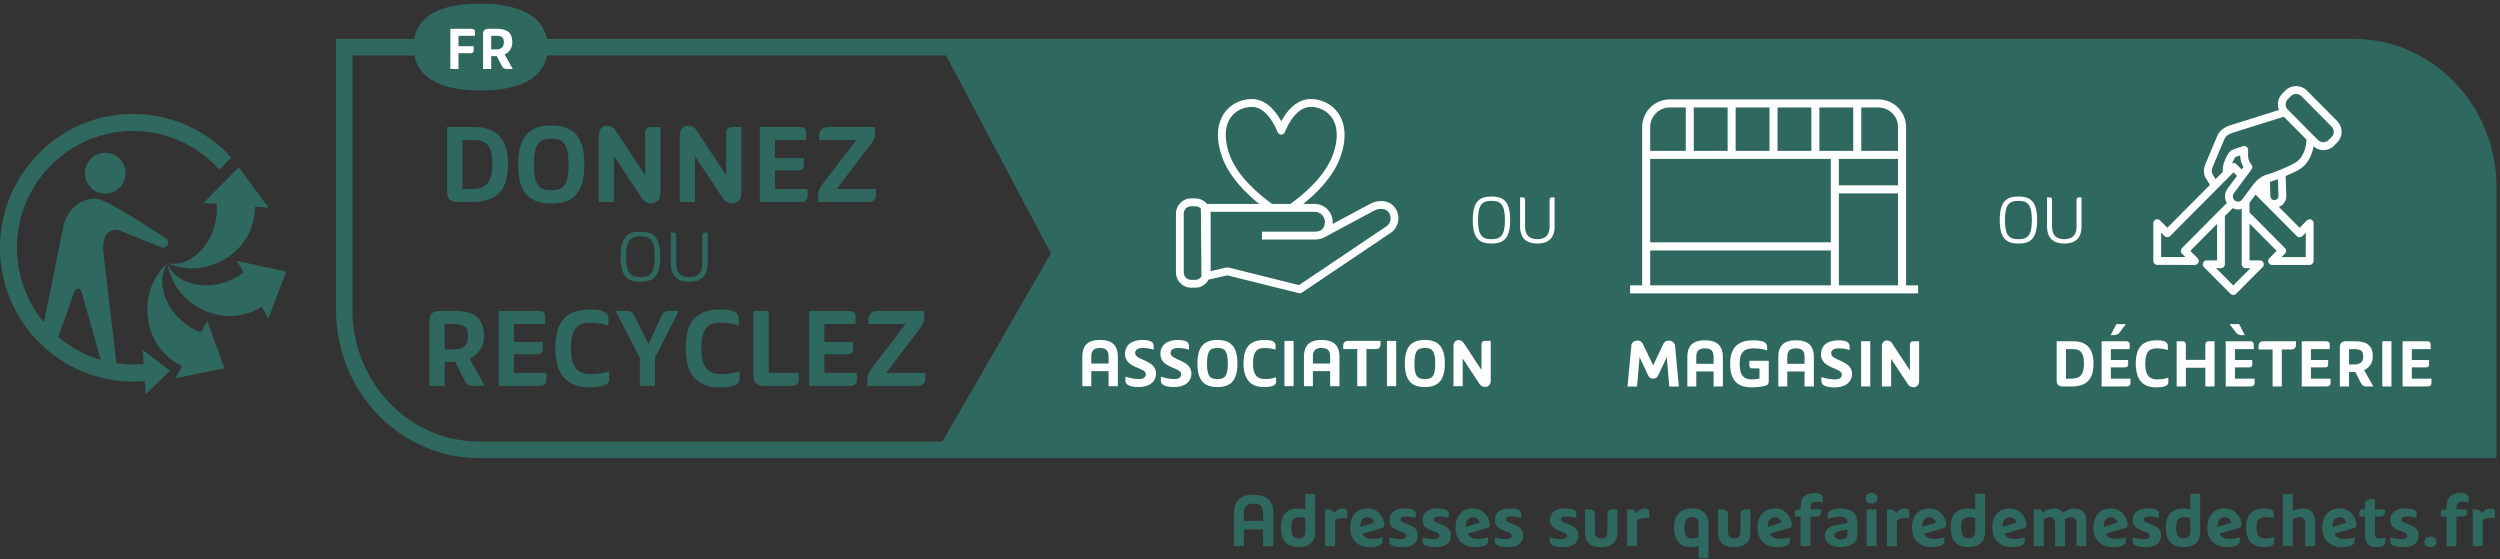 <svg width="295" height="66" viewBox="0 0 295 66" fill="none" xmlns="http://www.w3.org/2000/svg">
<rect x="0" y="0" width="295" height="66" fill="#333333" stroke="none"/>
<g clip-path="url(#clip0_22_2604)">
<path d="M277.719 4.583H64.536C63.953 1.578 60.693 0.438 56.719 0.438C52.724 0.438 49.448 1.391 48.891 4.583H39.646V36.578C39.646 46.214 47.214 54.052 56.51 54.052H294.583V22.057C294.583 12.422 287.016 4.583 277.719 4.583ZM111.208 52.099H56.51C48.281 52.099 41.589 45.135 41.589 36.578V6.536H48.896C49.469 9.604 52.734 10.677 56.719 10.677C60.698 10.677 63.964 9.604 64.542 6.536H111.63L124 29.901" fill="#2F685F"/>
<path d="M54.104 6.276V8.141H53.141V3.396H55.573C55.984 3.396 56.047 3.542 56.047 3.802V4.224H54.104V5.448H55.896V5.938C55.896 6.151 55.802 6.276 55.542 6.276" fill="white"/>
<path d="M58.604 3.396C59.87 3.396 60.453 3.88 60.453 4.99C60.453 5.745 60.031 6.177 59.552 6.427L60.51 8.141H59.792C59.516 8.141 59.359 8.047 59.229 7.807L58.625 6.62H57.964V8.141H57V4.005C57 3.62 57.219 3.396 57.609 3.396H58.604ZM57.964 5.828H58.552C59.198 5.828 59.453 5.51 59.453 4.99C59.453 4.432 59.208 4.224 58.568 4.224H57.964" fill="white"/>
<path d="M19.797 31.026C18.323 33.203 19.578 36.073 21.099 37.526C22.484 38.849 23.599 39.161 23.739 39.198L24.448 37.839L26.489 43.448L20.719 44.63L21.484 43.198L20.703 42.76C18.276 41.172 17.76 39.005 17.594 38.328C17.302 37.167 16.87 33.688 19.797 31.026Z" fill="#2F685F"/>
<path d="M19.771 31.12C20.818 33.531 23.901 34 25.932 33.479C27.739 33.021 28.594 32.271 28.739 32.135L28.734 32.125L27.958 30.781L33.766 32.057L31.661 37.589L30.885 36.193L30.125 36.604C27.489 37.823 25.396 37.109 24.739 36.891C23.609 36.516 20.453 35.026 19.771 31.12Z" fill="#2F685F"/>
<path d="M30.036 25.287C29.63 28.177 27.901 29.562 27.364 30C26.437 30.755 23.489 32.62 19.849 31.088C22.443 31.505 24.489 29.151 25.156 27.146C25.755 25.354 25.578 24.213 25.547 24.042L25.526 24.037L23.984 23.969L28.177 19.734L31.682 24.495L30.104 24.406" fill="#2F685F"/>
<path d="M12.427 22.849C11.099 22.849 10.026 21.771 10.026 20.438C10.026 19.104 11.099 18.026 12.427 18.026C13.75 18.026 14.823 19.104 14.823 20.438C14.823 21.771 13.75 22.849 12.427 22.849Z" fill="#2F685F"/>
<path d="M15.703 13.438C7.047 13.438 0 20.526 0 29.234C0 37.943 7.047 45.026 15.703 45.026C16.167 45.026 16.625 44.995 17.073 44.958L17.182 46.542L20.052 43.75L16.838 41.281L16.958 42.948C16.547 42.984 16.125 43.01 15.703 43.01C15.037 43.01 14.385 42.964 13.745 42.87L13.682 42.448L12.188 29.662C11.984 27.25 13.354 26.865 14.203 27.229L18.963 29.151C19.51 29.385 19.771 28.927 19.771 28.927C19.771 28.927 20.078 28.448 19.531 28.094C19.531 28.094 13.037 23.766 11.656 23.505C9.766 23.151 7.896 24.688 7.484 26.693L5.182 38.047C3.198 35.656 2 32.583 2 29.234C2 21.635 8.146 15.453 15.703 15.453C19.74 15.453 23.37 17.219 25.88 20.021L27.287 18.583C24.417 15.427 20.287 13.438 15.703 13.438ZM8.714 34.573C8.917 34.01 9.224 34.042 9.224 34.042C9.224 34.042 9.5 33.984 9.651 34.552L11.891 42.469C10.026 41.922 8.318 40.984 6.87 39.755" fill="#2F685F"/>
<path d="M176 28.74C174.588 28.74 173.786 28.172 173.786 25.969C173.786 23.75 174.588 23.188 176 23.188C177.406 23.188 178.198 23.75 178.198 25.969C178.198 28.172 177.406 28.74 176 28.74ZM176 23.703C174.958 23.703 174.406 24.057 174.406 25.969C174.406 27.87 174.958 28.224 176 28.224C177.026 28.224 177.583 27.87 177.583 25.969C177.583 24.057 177.026 23.703 176 23.703Z" fill="white"/>
<path d="M179.37 26.766V23.292H179.682C179.88 23.292 179.958 23.385 179.958 23.62V26.755C179.958 27.578 180.318 28.224 181.411 28.224C182.505 28.224 182.849 27.578 182.849 26.755V23.62C182.849 23.385 182.937 23.292 183.135 23.292H183.443V26.766C183.443 27.901 182.885 28.739 181.411 28.739C179.932 28.739 179.37 27.901 179.37 26.766Z" fill="white"/>
<path d="M146.776 64.443H145.599V60.589C145.599 59.276 146.151 58.385 147.917 58.385C149.693 58.385 150.26 59.276 150.26 60.589V64.443H149.047V62.474H146.776V64.443ZM149.047 61.474V60.578C149.047 59.818 148.766 59.432 147.917 59.432C147.068 59.432 146.776 59.818 146.776 60.578V61.474" fill="#2F685F"/>
<path d="M155.203 62.734C155.203 64.208 154.187 64.557 153.213 64.557C152.021 64.557 151.146 63.974 151.146 62.219C151.146 60.589 152.005 59.995 153.182 59.995C153.474 59.995 153.771 60.042 154.031 60.094V58.276H155.203V62.734ZM154.031 61.13C153.812 61.073 153.542 61.021 153.271 61.021C152.74 61.021 152.365 61.318 152.365 62.229C152.365 63.151 152.661 63.531 153.213 63.531C153.615 63.531 154.031 63.344 154.031 62.802" fill="#2F685F"/>
<path d="M158.99 60.38V61.172C158.432 61.016 157.792 61.198 157.542 61.385V64.443H156.365V60.109H156.74C157.109 60.109 157.349 60.323 157.417 60.547C157.635 60.302 158.005 59.995 158.495 59.995C158.776 59.995 158.99 60.13 158.99 60.38Z" fill="#2F685F"/>
<path d="M160.745 62.984C160.906 63.323 161.276 63.589 161.828 63.589C162.328 63.589 162.781 63.531 163.141 63.411V63.87C163.141 64.297 162.599 64.557 161.615 64.557C160.396 64.557 159.318 63.859 159.318 62.297C159.318 60.745 160.182 59.995 161.365 59.995C162.713 59.995 163.255 61.141 163.344 61.714C163.391 62.083 163.302 62.239 162.995 62.323L160.745 62.984ZM160.51 62.172L162.167 61.677C162.068 61.344 161.807 61.026 161.354 61.026C160.844 61.026 160.51 61.432 160.51 62.172Z" fill="#2F685F"/>
<path d="M167.052 61.099C166.724 61.036 166.328 60.948 165.797 60.948C165.469 60.948 165.26 61.073 165.26 61.307C165.26 61.906 167.297 61.745 167.297 63.13C167.297 64.062 166.724 64.557 165.49 64.557C164.62 64.557 163.932 64.385 163.932 63.901V63.411C164.255 63.51 164.724 63.62 165.375 63.62C165.714 63.62 165.943 63.474 165.943 63.198C165.943 62.568 163.953 62.771 163.953 61.396C163.953 60.489 164.583 59.995 165.729 59.995C166.437 59.995 167.052 60.141 167.052 60.521" fill="#2F685F"/>
<path d="M170.958 61.099C170.63 61.036 170.234 60.948 169.708 60.948C169.375 60.948 169.167 61.073 169.167 61.307C169.167 61.906 171.203 61.745 171.203 63.13C171.203 64.062 170.63 64.557 169.396 64.557C168.526 64.557 167.844 64.385 167.844 63.901V63.411C168.161 63.51 168.63 63.62 169.281 63.62C169.62 63.62 169.849 63.474 169.849 63.198C169.849 62.568 167.859 62.771 167.859 61.396C167.859 60.489 168.49 59.995 169.635 59.995C170.344 59.995 170.958 60.141 170.958 60.521" fill="#2F685F"/>
<path d="M173.187 62.984C173.349 63.323 173.719 63.589 174.271 63.589C174.771 63.589 175.224 63.531 175.583 63.411V63.87C175.583 64.297 175.042 64.557 174.057 64.557C172.839 64.557 171.76 63.859 171.76 62.297C171.76 60.745 172.625 59.995 173.802 59.995C175.156 59.995 175.698 61.141 175.786 61.714C175.833 62.083 175.745 62.239 175.437 62.323L173.187 62.984ZM172.953 62.172L174.609 61.677C174.51 61.344 174.25 61.026 173.797 61.026C173.286 61.026 172.953 61.432 172.953 62.172Z" fill="#2F685F"/>
<path d="M179.5 61.099C179.172 61.036 178.776 60.948 178.245 60.948C177.911 60.948 177.703 61.073 177.703 61.307C177.703 61.906 179.74 61.745 179.74 63.13C179.74 64.062 179.172 64.557 177.932 64.557C177.062 64.557 176.38 64.385 176.38 63.901V63.411C176.698 63.51 177.172 63.62 177.818 63.62C178.156 63.62 178.385 63.474 178.385 63.198C178.385 62.568 176.396 62.771 176.396 61.396C176.396 60.489 177.026 59.995 178.177 59.995C178.88 59.995 179.5 60.141 179.5 60.521" fill="#2F685F"/>
<path d="M186 61.099C185.672 61.036 185.276 60.948 184.745 60.948C184.417 60.948 184.203 61.073 184.203 61.307C184.203 61.906 186.24 61.745 186.24 63.13C186.24 64.062 185.672 64.557 184.437 64.557C183.568 64.557 182.88 64.385 182.88 63.901V63.411C183.198 63.51 183.672 63.62 184.318 63.62C184.656 63.62 184.891 63.474 184.891 63.198C184.891 62.568 182.901 62.771 182.901 61.396C182.901 60.489 183.526 59.995 184.677 59.995C185.38 59.995 186 60.141 186 60.521" fill="#2F685F"/>
<path d="M187.031 62.87V60.109H187.609C188.063 60.109 188.198 60.38 188.198 60.771V62.781C188.198 63.307 188.469 63.531 188.932 63.531C189.406 63.531 189.672 63.307 189.672 62.781V60.771C189.672 60.38 189.802 60.109 190.266 60.109H190.844V62.87C190.844 64.12 190.01 64.557 188.901 64.557C187.823 64.557 187.031 64.12 187.031 62.87Z" fill="#2F685F"/>
<path d="M194.625 60.38V61.172C194.062 61.016 193.427 61.198 193.177 61.385V64.443H191.995V60.109H192.375C192.74 60.109 192.979 60.323 193.047 60.547C193.271 60.302 193.635 59.995 194.13 59.995C194.411 59.995 194.625 60.13 194.625 60.38Z" fill="#2F685F"/>
<path d="M201.599 65.849H200.427V64.411C200.198 64.469 199.823 64.557 199.531 64.557C198.432 64.557 197.542 64.016 197.542 62.219C197.542 60.599 198.469 59.995 199.677 59.995C200.891 59.995 201.599 60.604 201.599 61.792V65.849ZM200.427 61.802C200.427 61.422 200.286 61.021 199.677 61.021C199.115 61.021 198.76 61.323 198.76 62.229C198.76 63.219 199.078 63.531 199.646 63.531C199.958 63.531 200.198 63.443 200.427 63.375" fill="#2F685F"/>
<path d="M202.734 62.87V60.109H203.312C203.766 60.109 203.901 60.38 203.901 60.771V62.781C203.901 63.307 204.172 63.531 204.635 63.531C205.109 63.531 205.38 63.307 205.38 62.781V60.771C205.38 60.38 205.505 60.109 205.969 60.109H206.547V62.87C206.547 64.12 205.719 64.557 204.604 64.557C203.526 64.557 202.734 64.12 202.734 62.87Z" fill="#2F685F"/>
<path d="M208.818 62.984C208.984 63.323 209.349 63.589 209.901 63.589C210.401 63.589 210.859 63.531 211.213 63.411V63.87C211.213 64.297 210.672 64.557 209.687 64.557C208.474 64.557 207.391 63.859 207.391 62.297C207.391 60.745 208.26 59.995 209.437 59.995C210.792 59.995 211.328 61.141 211.417 61.714C211.463 62.083 211.38 62.239 211.068 62.323L208.818 62.984ZM208.588 62.172L210.239 61.677C210.141 61.344 209.88 61.026 209.427 61.026C208.917 61.026 208.588 61.432 208.588 62.172Z" fill="#2F685F"/>
<path d="M211.786 60.536C211.786 60.255 211.932 60.109 212.193 60.109H212.463V59.839C212.463 58.677 213.062 58.167 214.146 58.167C214.76 58.167 215.083 58.38 215.083 58.75V59.286C214.891 59.245 214.677 59.198 214.375 59.198C213.943 59.198 213.63 59.354 213.63 59.917V60.109H214.896V60.422C214.896 60.76 214.724 60.948 214.307 60.948H213.63V64.443H212.463V60.948H211.786" fill="#2F685F"/>
<path d="M215.656 60.812C215.656 60.307 216.219 59.995 217.135 59.995C218.333 59.995 219.161 60.464 219.161 61.604V63.094C219.161 64.104 218.313 64.557 217.104 64.557C216.13 64.557 215.328 64.083 215.328 63.229C215.328 62.578 215.734 62.114 216.693 61.948L217.995 61.724V61.604C217.995 61.161 217.63 60.969 217.047 60.969C216.443 60.969 215.927 61.141 215.656 61.255V60.812ZM217.995 62.489L217 62.667C216.641 62.724 216.458 62.911 216.458 63.151C216.458 63.479 216.771 63.656 217.172 63.656C217.688 63.656 217.995 63.453 217.995 63.104" fill="#2F685F"/>
<path d="M220.839 59.422C220.411 59.422 220.141 59.198 220.141 58.792C220.141 58.396 220.411 58.172 220.839 58.172C221.266 58.172 221.536 58.396 221.536 58.792C221.536 59.198 221.266 59.422 220.839 59.422ZM221.427 64.443H220.26V60.109H221.427" fill="#2F685F"/>
<path d="M225.286 60.38V61.172C224.729 61.016 224.088 61.198 223.838 61.385V64.443H222.661V60.109H223.036C223.401 60.109 223.646 60.323 223.713 60.547C223.937 60.302 224.302 59.995 224.792 59.995C225.073 59.995 225.286 60.13 225.286 60.38Z" fill="#2F685F"/>
<path d="M227.042 62.984C227.208 63.323 227.573 63.589 228.125 63.589C228.625 63.589 229.078 63.531 229.437 63.411V63.87C229.437 64.297 228.896 64.557 227.911 64.557C226.693 64.557 225.615 63.859 225.615 62.297C225.615 60.745 226.484 59.995 227.661 59.995C229.01 59.995 229.552 61.141 229.641 61.714C229.687 62.083 229.599 62.239 229.292 62.323L227.042 62.984ZM226.812 62.172L228.463 61.677C228.365 61.344 228.104 61.026 227.651 61.026C227.141 61.026 226.812 61.432 226.812 62.172Z" fill="#2F685F"/>
<path d="M234.24 62.734C234.24 64.208 233.229 64.557 232.25 64.557C231.062 64.557 230.182 63.974 230.182 62.219C230.182 60.589 231.042 59.995 232.224 59.995C232.51 59.995 232.812 60.042 233.073 60.094V58.276H234.24V62.734ZM233.073 61.13C232.849 61.073 232.578 61.021 232.307 61.021C231.776 61.021 231.401 61.318 231.401 62.229C231.401 63.151 231.703 63.531 232.25 63.531C232.656 63.531 233.073 63.344 233.073 62.802" fill="#2F685F"/>
<path d="M236.521 62.984C236.688 63.323 237.052 63.589 237.604 63.589C238.109 63.589 238.563 63.531 238.922 63.411V63.87C238.922 64.297 238.375 64.557 237.391 64.557C236.177 64.557 235.094 63.859 235.094 62.297C235.094 60.745 235.964 59.995 237.141 59.995C238.495 59.995 239.036 61.141 239.12 61.714C239.167 62.083 239.083 62.239 238.771 62.323L236.521 62.984ZM236.292 62.172L237.943 61.677C237.844 61.344 237.589 61.026 237.13 61.026C236.62 61.026 236.292 61.432 236.292 62.172Z" fill="#2F685F"/>
<path d="M242.37 59.995C242.786 59.995 243.203 60.172 243.432 60.536C243.724 60.25 244.245 59.995 244.786 59.995C245.516 59.995 246.193 60.406 246.193 61.443V64.443H245.026V61.755C245.026 61.286 244.776 61.021 244.359 61.021C244.088 61.021 243.818 61.161 243.646 61.276C243.667 61.474 243.672 61.667 243.672 61.87V64.443H242.505V61.745C242.505 61.297 242.276 61.021 241.927 61.021C241.625 61.021 241.344 61.151 241.156 61.286V64.443H239.974V60.109H240.615C240.911 60.109 240.99 60.302 241.021 60.521C241.318 60.208 241.849 59.995 242.37 59.995Z" fill="#2F685F"/>
<path d="M248.453 62.984C248.62 63.323 248.984 63.589 249.536 63.589C250.036 63.589 250.495 63.531 250.849 63.411V63.87C250.849 64.297 250.307 64.557 249.323 64.557C248.104 64.557 247.026 63.859 247.026 62.297C247.026 60.745 247.896 59.995 249.073 59.995C250.427 59.995 250.964 61.141 251.052 61.714C251.099 62.083 251.01 62.239 250.703 62.323L248.453 62.984ZM248.224 62.172L249.875 61.677C249.776 61.344 249.516 61.026 249.062 61.026C248.552 61.026 248.224 61.432 248.224 62.172Z" fill="#2F685F"/>
<path d="M254.766 61.099C254.437 61.036 254.042 60.948 253.51 60.948C253.182 60.948 252.969 61.073 252.969 61.307C252.969 61.906 255.005 61.745 255.005 63.13C255.005 64.062 254.437 64.557 253.203 64.557C252.333 64.557 251.646 64.385 251.646 63.901V63.411C251.963 63.51 252.437 63.62 253.083 63.62C253.422 63.62 253.656 63.474 253.656 63.198C253.656 62.568 251.667 62.771 251.667 61.396C251.667 60.489 252.292 59.995 253.443 59.995C254.146 59.995 254.766 60.141 254.766 60.521" fill="#2F685F"/>
<path d="M259.62 62.734C259.62 64.208 258.604 64.557 257.63 64.557C256.443 64.557 255.562 63.974 255.562 62.219C255.562 60.589 256.422 59.995 257.599 59.995C257.891 59.995 258.187 60.042 258.448 60.094V58.276H259.62V62.734ZM258.448 61.13C258.229 61.073 257.958 61.021 257.688 61.021C257.156 61.021 256.781 61.318 256.781 62.229C256.781 63.151 257.078 63.531 257.63 63.531C258.036 63.531 258.448 63.344 258.448 62.802" fill="#2F685F"/>
<path d="M261.901 62.984C262.063 63.323 262.432 63.589 262.984 63.589C263.484 63.589 263.938 63.531 264.297 63.411V63.87C264.297 64.297 263.755 64.557 262.771 64.557C261.552 64.557 260.469 63.859 260.469 62.297C260.469 60.745 261.339 59.995 262.516 59.995C263.87 59.995 264.411 61.141 264.5 61.714C264.547 62.083 264.458 62.239 264.151 62.323L261.901 62.984ZM261.667 62.172L263.323 61.677C263.224 61.344 262.964 61.026 262.51 61.026C262 61.026 261.667 61.432 261.667 62.172Z" fill="#2F685F"/>
<path d="M267.276 61.021C266.635 61.021 266.26 61.333 266.26 62.276C266.26 63.161 266.599 63.531 267.312 63.531C267.698 63.531 268.083 63.443 268.339 63.375V63.927C268.339 64.391 267.901 64.557 267.167 64.557C265.911 64.557 265.042 63.948 265.042 62.266C265.042 60.547 265.953 59.995 267.208 59.995C267.922 59.995 268.297 60.161 268.297 60.625V61.13C268.026 61.083 267.641 61.021 267.276 61.021Z" fill="#2F685F"/>
<path d="M270.542 60.302C270.854 60.141 271.286 59.995 271.713 59.995C272.474 59.995 273.187 60.354 273.187 61.589V64.443H272.01V61.734C272.01 61.255 271.76 61.021 271.365 61.021C271.073 61.021 270.776 61.13 270.542 61.286V64.443H269.365V58.276H270.542" fill="#2F685F"/>
<path d="M275.453 62.984C275.615 63.323 275.984 63.589 276.536 63.589C277.036 63.589 277.49 63.531 277.849 63.411V63.87C277.849 64.297 277.307 64.557 276.323 64.557C275.104 64.557 274.021 63.859 274.021 62.297C274.021 60.745 274.891 59.995 276.068 59.995C277.422 59.995 277.963 61.141 278.052 61.714C278.099 62.083 278.01 62.239 277.703 62.323L275.453 62.984ZM275.219 62.172L276.875 61.677C276.776 61.344 276.516 61.026 276.062 61.026C275.552 61.026 275.219 61.432 275.219 62.172Z" fill="#2F685F"/>
<path d="M279.078 59.625C279.078 59.188 279.234 58.901 279.802 58.901H280.245V60.114H281.448V60.339C281.448 60.714 281.26 60.948 280.839 60.948H280.245V63.104C280.245 63.422 280.458 63.531 280.75 63.531C281.042 63.531 281.292 63.474 281.474 63.411V63.979C281.474 64.385 281.021 64.557 280.375 64.557C279.563 64.557 279.078 64.141 279.078 63.141V60.948H278.391V60.531C278.391 60.297 278.5 60.114 278.807 60.114H279.078" fill="#2F685F"/>
<path d="M285.161 61.099C284.833 61.036 284.437 60.948 283.906 60.948C283.573 60.948 283.365 61.073 283.365 61.307C283.365 61.906 285.401 61.745 285.401 63.13C285.401 64.062 284.833 64.557 283.594 64.557C282.724 64.557 282.042 64.385 282.042 63.901V63.411C282.359 63.51 282.833 63.62 283.479 63.62C283.818 63.62 284.047 63.474 284.047 63.198C284.047 62.568 282.057 62.771 282.057 61.396C282.057 60.489 282.687 59.995 283.839 59.995C284.542 59.995 285.161 60.141 285.161 60.521" fill="#2F685F"/>
<path d="M287.531 63.948C287.531 64.339 287.24 64.557 286.797 64.557C286.37 64.557 286.078 64.339 286.078 63.948C286.078 63.547 286.37 63.318 286.797 63.318C287.24 63.318 287.531 63.547 287.531 63.948Z" fill="#2F685F"/>
<path d="M288.01 60.536C288.01 60.255 288.156 60.109 288.417 60.109H288.687V59.839C288.687 58.677 289.286 58.167 290.37 58.167C290.984 58.167 291.302 58.38 291.302 58.75V59.286C291.109 59.245 290.896 59.198 290.599 59.198C290.167 59.198 289.854 59.354 289.854 59.917V60.109H291.12V60.422C291.12 60.76 290.948 60.948 290.531 60.948H289.854V64.443H288.687V60.948H288.01" fill="#2F685F"/>
<path d="M294.411 60.38V61.172C293.849 61.016 293.214 61.198 292.964 61.385V64.443H291.781V60.109H292.161C292.526 60.109 292.766 60.323 292.833 60.547C293.057 60.302 293.427 59.995 293.917 59.995C294.198 59.995 294.411 60.13 294.411 60.38Z" fill="#2F685F"/>
<path d="M238.182 28.74C236.766 28.74 235.969 28.172 235.969 25.969C235.969 23.75 236.766 23.188 238.182 23.188C239.589 23.188 240.38 23.75 240.38 25.969C240.38 28.172 239.589 28.74 238.182 28.74ZM238.182 23.703C237.141 23.703 236.583 24.057 236.583 25.969C236.583 27.87 237.141 28.224 238.182 28.224C239.208 28.224 239.76 27.87 239.76 25.969C239.76 24.057 239.208 23.703 238.182 23.703Z" fill="white"/>
<path d="M241.552 26.766V23.292H241.865C242.062 23.292 242.141 23.385 242.141 23.62V26.755C242.141 27.578 242.495 28.224 243.588 28.224C244.682 28.224 245.031 27.578 245.031 26.755V23.62C245.031 23.385 245.12 23.292 245.318 23.292H245.62V26.766C245.62 27.901 245.068 28.739 243.588 28.739C242.115 28.739 241.552 27.901 241.552 26.766Z" fill="white"/>
<path d="M275.781 14.281L272.208 10.682C271.51 9.984 270.375 9.984 269.677 10.682L269.307 11.052C268.792 11.573 268.661 12.333 268.911 12.979L263.078 14.807C262.38 15.047 261.88 15.474 261.635 16.042C261.521 16.307 260.245 19.338 260.24 19.354C259.995 19.974 260 20.516 260.25 20.958C260.385 21.193 260.604 21.557 260.771 21.818L255.745 26.875L254.875 26C254.745 25.87 254.547 25.828 254.375 25.901C254.203 25.974 254.089 26.141 254.089 26.328L254.094 30.792C254.094 31.047 254.302 31.255 254.557 31.255L258.99 31.26C259.177 31.26 259.344 31.146 259.417 30.974C259.49 30.797 259.448 30.599 259.318 30.469L258.453 29.599L261.615 26.422V30.724H260.385C260.203 30.724 260.031 30.833 259.964 31.01C259.891 31.182 259.927 31.38 260.062 31.516L263.203 34.667C263.292 34.755 263.406 34.802 263.526 34.802C263.646 34.802 263.766 34.755 263.854 34.667L266.995 31.516C267.125 31.38 267.167 31.182 267.094 31.01C267.021 30.833 266.854 30.724 266.667 30.724H265.443V26.38L268.646 29.599L267.776 30.474C267.646 30.604 267.609 30.807 267.677 30.979C267.75 31.156 267.922 31.266 268.104 31.266L272.542 31.26C272.797 31.26 273 31.052 273 30.797L273.005 26.338C273.005 26.146 272.896 25.979 272.724 25.906C272.552 25.833 272.349 25.88 272.219 26.01L271.354 26.875L268.906 24.417C269.094 24.344 269.266 24.234 269.406 24.083C269.667 23.812 269.797 23.453 269.786 23.078L269.703 20.781C270.312 20.521 270.932 20.229 271.385 19.953C272.307 19.385 272.823 18.307 273.005 17.276C273.328 17.552 273.724 17.719 274.151 17.719C274.625 17.719 275.078 17.536 275.411 17.193L275.781 16.823C276.12 16.484 276.307 16.031 276.307 15.552C276.307 15.073 276.12 14.62 275.781 14.281ZM264.521 20L263.875 19.354C263.74 19.219 263.552 19.219 263.385 19.286L263.411 19.229C263.505 18.995 263.687 18.562 263.833 18.51C263.979 18.458 264.167 18.396 264.344 18.333C264.354 18.599 264.385 18.891 264.464 19.12C264.542 19.359 264.646 19.562 264.734 19.708L264.521 20ZM257.474 29.927L257.875 30.328H255.016V27.453L255.417 27.859C255.599 28.036 255.891 28.036 256.068 27.859L263.552 20.338L263.964 20.755L262.854 22.25C262.609 22.578 262.505 22.984 262.562 23.391C262.594 23.594 262.661 23.786 262.76 23.953L257.474 29.271C257.385 29.354 257.339 29.474 257.339 29.599C257.339 29.724 257.385 29.838 257.474 29.927ZM265.552 31.646L263.526 33.682L261.5 31.646H262.073C262.328 31.646 262.536 31.443 262.536 31.188V25.495L263.458 24.568C263.656 24.656 263.865 24.719 264.078 24.719C264.156 24.719 264.229 24.713 264.302 24.703C264.38 24.693 264.448 24.651 264.521 24.625V31.188C264.521 31.443 264.729 31.646 264.984 31.646H265.552ZM271.677 27.864L272.083 27.458L272.078 30.333L269.219 30.338L269.625 29.927C269.802 29.75 269.802 29.453 269.625 29.271L265.443 25.068V23.922L266.156 22.963L271.026 27.864C271.208 28.042 271.5 28.042 271.677 27.864ZM268.865 23.109C268.87 23.234 268.823 23.359 268.734 23.453C268.651 23.542 268.531 23.599 268.401 23.604C268.151 23.646 267.917 23.406 267.906 23.141L267.854 21.463C268.089 21.396 268.411 21.286 268.792 21.146L268.865 23.109ZM270.906 19.156C269.927 19.75 268.068 20.453 267.51 20.599C267.292 20.656 266.536 20.906 265.875 21.786L264.573 23.542C264.474 23.677 264.333 23.76 264.172 23.786C264.005 23.797 263.849 23.766 263.719 23.667C263.589 23.568 263.5 23.422 263.479 23.26C263.453 23.099 263.495 22.938 263.594 22.807L265.682 19.989C265.823 19.797 265.812 19.542 265.63 19.385C265.625 19.38 265.453 19.172 265.339 18.823C265.25 18.562 265.255 18.016 265.276 17.729C265.286 17.573 265.224 17.422 265.104 17.328C265.021 17.26 264.922 17.229 264.818 17.229C264.771 17.229 264.724 17.234 264.677 17.25C264.677 17.25 263.937 17.484 263.521 17.635C262.99 17.828 262.74 18.427 262.557 18.87L262.464 19.094C262.302 19.458 262.281 19.979 262.286 20.286L261.437 21.141C261.302 20.922 261.151 20.672 261.057 20.505C260.948 20.312 260.964 20.042 261.094 19.703C261.094 19.703 262.365 16.682 262.479 16.417C262.62 16.088 262.922 15.844 263.37 15.693L269.484 13.771L271.521 15.823L272.161 16.469C272.151 17.458 271.734 18.651 270.906 19.156ZM275.13 16.167L274.76 16.536C274.432 16.864 273.865 16.864 273.536 16.536L272.948 15.943L269.958 12.938C269.625 12.594 269.625 12.047 269.958 11.708L270.328 11.338C270.667 11 271.214 11 271.557 11.338L275.13 14.938C275.292 15.099 275.385 15.318 275.385 15.552C275.385 15.786 275.292 16.005 275.13 16.167Z" fill="white"/>
<path d="M224.917 33.667V15.005C224.917 13.198 223.453 11.729 221.661 11.729H197.031C195.234 11.729 193.776 13.198 193.776 15.005V33.667H192.349V34.62H226.338V33.667H224.917ZM216.984 22.823H223.969V33.667H216.984V22.823ZM194.724 18.755H216.036V28.599H194.724V18.755ZM223.969 21.87H216.984V18.755H223.969V21.87ZM216.51 17.802H214.687V12.682H218.682V17.802H216.51ZM213.74 17.802H209.75V12.682H213.74V17.802ZM208.802 17.802H204.807V12.682H208.802V17.802ZM203.859 17.802H199.865V12.682H203.859V17.802ZM223.969 15.005V17.802H219.63V12.682H221.661C222.932 12.682 223.969 13.724 223.969 15.005ZM197.031 12.682H198.922V17.802H194.724V15.005C194.724 13.724 195.76 12.682 197.031 12.682ZM194.724 29.552H216.036V33.667H194.724" fill="white"/>
<path d="M53.927 23.838C53.12 23.838 52.76 23.417 52.76 22.651V14.984H55.953C58.484 14.984 59.948 16.287 59.948 19.297C59.948 22.083 58.974 23.838 55.635 23.838H53.927ZM54.573 22.302H55.651C57.448 22.302 58.094 21.406 58.094 19.323C58.094 17.094 57.302 16.531 55.922 16.531H54.573" fill="#2F685F"/>
<path d="M65.057 24.01C62.469 24.01 61.146 22.766 61.146 19.422C61.146 16.068 62.469 14.812 65.057 14.812C67.63 14.812 68.958 16.068 68.958 19.422C68.958 22.766 67.63 24.01 65.057 24.01ZM65.057 16.375C63.693 16.375 63.016 16.818 63.016 19.422C63.016 22.01 63.693 22.448 65.057 22.448C66.396 22.448 67.088 22.01 67.088 19.422C67.088 16.818 66.396 16.375 65.057 16.375Z" fill="#2F685F"/>
<path d="M72.453 23.838H70.656V15.969C70.656 14.609 72.109 14.578 72.599 15.318L76.135 20.682V15.797C76.135 15.229 76.323 14.984 76.896 14.984H77.932V22.75C77.932 24.198 76.38 24.312 75.791 23.458L72.453 18.427" fill="#2F685F"/>
<path d="M82.005 23.838H80.208V15.969C80.208 14.609 81.661 14.578 82.151 15.318L85.687 20.682V15.797C85.687 15.229 85.875 14.984 86.448 14.984H87.484V22.75C87.484 24.198 85.932 24.312 85.344 23.458L82.005 18.427" fill="#2F685F"/>
<path d="M94.26 14.984C95.037 14.984 95.135 15.26 95.135 15.75V16.531H91.453V18.656H94.838V19.469C94.838 19.87 94.677 20.104 94.172 20.104H91.453V22.302H95.297V23.125C95.297 23.646 94.995 23.833 94.406 23.833H89.656V14.984" fill="#2F685F"/>
<path d="M103.25 14.984V15.662C103.25 16.156 103.135 16.531 102.745 17.037L98.734 22.302H103.38V22.854C103.38 23.401 103.151 23.833 102.474 23.833H96.521V23.287C96.521 22.693 96.62 22.318 96.995 21.823L101.036 16.531H96.651V15.995C96.651 15.375 97.036 14.984 97.786 14.984" fill="#2F685F"/>
<path d="M75.573 33.245C74.068 33.245 73.219 32.641 73.219 30.297C73.219 27.938 74.068 27.333 75.573 27.333C77.073 27.333 77.911 27.938 77.911 30.297C77.911 32.641 77.073 33.245 75.573 33.245ZM75.573 27.88C74.463 27.88 73.875 28.261 73.875 30.297C73.875 32.328 74.463 32.698 75.573 32.698C76.666 32.698 77.255 32.328 77.255 30.297C77.255 28.261 76.666 27.88 75.573 27.88Z" fill="#2F685F"/>
<path d="M79.161 31.146V27.448H79.495C79.708 27.448 79.792 27.547 79.792 27.802V31.135C79.792 32.01 80.172 32.698 81.333 32.698C82.5 32.698 82.87 32.01 82.87 31.135V27.802C82.87 27.547 82.963 27.448 83.172 27.448H83.5V31.146C83.5 32.354 82.906 33.25 81.333 33.25C79.766 33.25 79.161 32.354 79.161 31.146Z" fill="#2F685F"/>
<path d="M53.656 36.688C56.016 36.688 57.109 37.594 57.109 39.667C57.109 41.068 56.318 41.875 55.427 42.339L57.208 45.536H55.87C55.354 45.536 55.068 45.365 54.823 44.917L53.703 42.703H52.464V45.536H50.667V37.828C50.667 37.104 51.068 36.688 51.802 36.688H53.656ZM52.464 41.229H53.557C54.766 41.229 55.239 40.635 55.239 39.667C55.239 38.625 54.781 38.234 53.583 38.234H52.464" fill="#2F685F"/>
<path d="M63.453 36.688C64.229 36.688 64.333 36.964 64.333 37.453V38.234H60.646V40.359H64.031V41.172C64.031 41.573 63.87 41.807 63.37 41.807H60.646V44.005H64.49V44.828C64.49 45.349 64.187 45.536 63.599 45.536H58.849V36.688" fill="#2F685F"/>
<path d="M71.797 38.406C71.307 38.25 70.573 38.078 69.594 38.078C68.188 38.078 67.38 38.74 67.38 41.083C67.38 43.427 68.213 44.151 69.771 44.151C70.776 44.151 71.406 43.964 71.896 43.802V44.74C71.896 45.479 70.818 45.708 69.542 45.708C67.109 45.708 65.526 44.438 65.526 41.083C65.526 37.682 67.021 36.516 69.682 36.516C70.963 36.516 71.797 36.786 71.797 37.594" fill="#2F685F"/>
<path d="M73.87 36.688C74.359 36.688 74.661 36.875 74.849 37.25L76.516 40.589L78.068 37.25C78.24 36.859 78.484 36.688 78.958 36.688H80.099L77.292 42.208V45.536H75.495V42.208L72.63 36.688" fill="#2F685F"/>
<path d="M87.177 38.406C86.688 38.25 85.953 38.078 84.974 38.078C83.568 38.078 82.76 38.74 82.76 41.083C82.76 43.427 83.594 44.151 85.146 44.151C86.156 44.151 86.787 43.964 87.276 43.802V44.74C87.276 45.479 86.198 45.708 84.917 45.708C82.49 45.708 80.906 44.438 80.906 41.083C80.906 37.682 82.401 36.516 85.062 36.516C86.338 36.516 87.177 36.786 87.177 37.594" fill="#2F685F"/>
<path d="M94.255 44.005V44.797C94.255 45.318 93.906 45.536 93.286 45.536H90.083C89.276 45.536 88.901 45.115 88.901 44.323V36.688H90.703V44.005" fill="#2F685F"/>
<path d="M100.078 36.688C100.854 36.688 100.958 36.964 100.958 37.453V38.234H97.276V40.359H100.656V41.172C100.656 41.573 100.495 41.807 99.995 41.807H97.276V44.005H101.115V44.828C101.115 45.349 100.812 45.536 100.224 45.536H95.479V36.688" fill="#2F685F"/>
<path d="M109.068 36.688V37.365C109.068 37.854 108.953 38.234 108.568 38.74L104.552 44.005H109.198V44.552C109.198 45.104 108.969 45.536 108.292 45.536H102.339V44.984C102.339 44.396 102.443 44.021 102.812 43.526L106.854 38.234H102.469V37.698C102.469 37.078 102.854 36.688 103.604 36.688" fill="#2F685F"/>
<path d="M128.771 45.568H127.714V42.099C127.714 40.922 128.208 40.115 129.797 40.115C131.396 40.115 131.906 40.922 131.906 42.099V45.568H130.812V43.792H128.771V45.568ZM130.812 42.896V42.089C130.812 41.411 130.562 41.062 129.797 41.062C129.031 41.062 128.771 41.411 128.771 42.089V42.896" fill="white"/>
<path d="M136.125 41.261C135.906 41.193 135.432 41.062 134.901 41.062C134.286 41.062 133.953 41.245 133.953 41.672C133.953 42.536 136.411 42.448 136.411 44.062C136.411 45.042 135.63 45.672 134.38 45.672C133.141 45.672 132.802 45.318 132.802 44.927V44.448C133.208 44.578 133.792 44.729 134.432 44.729C134.922 44.729 135.208 44.516 135.208 44.151C135.208 43.328 132.75 43.464 132.75 41.786C132.75 40.667 133.599 40.115 134.818 40.115C135.536 40.115 136.125 40.266 136.125 40.797" fill="white"/>
<path d="M140.302 41.261C140.083 41.193 139.609 41.062 139.078 41.062C138.458 41.062 138.13 41.245 138.13 41.672C138.13 42.536 140.588 42.448 140.588 44.062C140.588 45.042 139.807 45.672 138.557 45.672C137.318 45.672 136.979 45.318 136.979 44.927V44.448C137.385 44.578 137.963 44.729 138.609 44.729C139.094 44.729 139.38 44.516 139.38 44.151C139.38 43.328 136.927 43.464 136.927 41.786C136.927 40.667 137.776 40.115 138.99 40.115C139.713 40.115 140.302 40.266 140.302 40.797" fill="white"/>
<path d="M143.661 45.672C142.099 45.672 141.297 44.917 141.297 42.901C141.297 40.875 142.099 40.115 143.661 40.115C145.214 40.115 146.016 40.875 146.016 42.901C146.016 44.917 145.214 45.672 143.661 45.672ZM143.661 41.062C142.839 41.062 142.427 41.328 142.427 42.901C142.427 44.464 142.839 44.729 143.661 44.729C144.469 44.729 144.885 44.464 144.885 42.901C144.885 41.328 144.469 41.062 143.661 41.062Z" fill="white"/>
<path d="M150.521 41.261C150.224 41.167 149.781 41.062 149.193 41.062C148.339 41.062 147.854 41.464 147.854 42.875C147.854 44.292 148.354 44.729 149.297 44.729C149.901 44.729 150.286 44.615 150.578 44.516V45.083C150.578 45.531 149.927 45.672 149.156 45.672C147.687 45.672 146.734 44.901 146.734 42.875C146.734 40.823 147.635 40.115 149.245 40.115C150.016 40.115 150.521 40.281 150.521 40.771" fill="white"/>
<path d="M151.562 45.568H152.646V40.224H151.562V45.568Z" fill="white"/>
<path d="M154.922 45.568H153.865V42.099C153.865 40.922 154.354 40.115 155.943 40.115C157.542 40.115 158.057 40.922 158.057 42.099V45.568H156.958V43.792H154.922V45.568ZM156.958 42.896V42.089C156.958 41.411 156.708 41.062 155.943 41.062C155.182 41.062 154.922 41.411 154.922 42.089V42.896" fill="white"/>
<path d="M162.906 40.224V40.636C162.906 40.974 162.745 41.193 162.365 41.193H161.24V45.568H160.156V41.193H158.5V40.823C158.5 40.438 158.672 40.224 159.125 40.224" fill="white"/>
<path d="M163.661 45.568H164.75V40.224H163.661V45.568Z" fill="white"/>
<path d="M168.135 45.672C166.573 45.672 165.771 44.917 165.771 42.901C165.771 40.875 166.573 40.115 168.135 40.115C169.687 40.115 170.49 40.875 170.49 42.901C170.49 44.917 169.687 45.672 168.135 45.672ZM168.135 41.062C167.312 41.062 166.901 41.328 166.901 42.901C166.901 44.464 167.312 44.729 168.135 44.729C168.943 44.729 169.359 44.464 169.359 42.901C169.359 41.328 168.943 41.062 168.135 41.062Z" fill="white"/>
<path d="M172.599 45.568H171.51V40.818C171.51 39.995 172.391 39.979 172.682 40.422L174.818 43.661V40.708C174.818 40.37 174.932 40.224 175.281 40.224H175.906V44.911C175.906 45.786 174.969 45.854 174.609 45.339L172.599 42.302" fill="white"/>
<path d="M193.469 42.136L193.172 45.609H192.047L192.505 40.734C192.563 40.136 193.536 39.943 193.849 40.563L195.073 43.109L196.281 40.563C196.594 39.943 197.594 40.136 197.661 40.823L198.104 45.609H196.974L196.682 42.136L195.635 44.359C195.422 44.786 194.719 44.786 194.51 44.354" fill="white"/>
<path d="M200.161 45.604H199.104V42.141C199.104 40.964 199.599 40.156 201.182 40.156C202.781 40.156 203.297 40.964 203.297 42.141V45.604H202.203V43.833H200.161V45.604ZM202.203 42.932V42.13C202.203 41.448 201.948 41.104 201.182 41.104C200.422 41.104 200.161 41.448 200.161 42.13V42.932" fill="white"/>
<path d="M206.812 43.474C206.505 43.474 206.422 43.344 206.422 43.094V42.578H208.713V44.984C208.713 45.312 208.594 45.422 208.391 45.484C207.937 45.625 207.453 45.708 206.661 45.708C205.135 45.708 204.156 44.995 204.156 42.917C204.156 40.901 205.213 40.156 206.87 40.156C208.042 40.156 208.521 40.396 208.521 40.927V41.365C208.151 41.24 207.713 41.104 206.906 41.104C205.823 41.104 205.276 41.573 205.276 42.917C205.276 44.349 205.823 44.766 206.698 44.766C207.203 44.766 207.437 44.708 207.62 44.661V43.474" fill="white"/>
<path d="M210.901 45.604H209.839V42.141C209.839 40.964 210.333 40.156 211.922 40.156C213.521 40.156 214.036 40.964 214.036 42.141V45.604H212.937V43.833H210.901V45.604ZM212.937 42.932V42.13C212.937 41.448 212.687 41.104 211.922 41.104C211.161 41.104 210.901 41.448 210.901 42.13V42.932" fill="white"/>
<path d="M218.255 41.302C218.036 41.234 217.557 41.104 217.026 41.104C216.411 41.104 216.083 41.286 216.083 41.714C216.083 42.578 218.542 42.49 218.542 44.104C218.542 45.083 217.76 45.714 216.505 45.714C215.266 45.714 214.927 45.365 214.927 44.969V44.49C215.333 44.62 215.917 44.771 216.557 44.771C217.047 44.771 217.333 44.562 217.333 44.193C217.333 43.37 214.875 43.505 214.875 41.828C214.875 40.708 215.724 40.156 216.943 40.156C217.661 40.156 218.255 40.307 218.255 40.844" fill="white"/>
<path d="M219.609 45.604H220.693V40.266H219.609V45.604Z" fill="white"/>
<path d="M223.151 45.604H222.062V40.859C222.062 40.036 222.943 40.021 223.234 40.464L225.37 43.703V40.75C225.37 40.411 225.484 40.266 225.833 40.266H226.458V44.953C226.458 45.823 225.521 45.896 225.161 45.38L223.151 42.344" fill="white"/>
<path d="M243.391 45.604C242.906 45.604 242.688 45.354 242.688 44.891V40.266H244.615C246.146 40.266 247.031 41.047 247.031 42.865C247.031 44.547 246.437 45.604 244.427 45.604H243.391ZM243.781 44.682H244.432C245.516 44.682 245.906 44.141 245.906 42.88C245.906 41.536 245.432 41.198 244.599 41.198H243.781" fill="white"/>
<path d="M250.771 40.266C251.24 40.266 251.302 40.427 251.302 40.724V41.198H249.078V42.479H251.12V42.969C251.12 43.214 251.021 43.354 250.719 43.354H249.078V44.682H251.396V45.177C251.396 45.489 251.213 45.604 250.854 45.604H247.99V40.266H250.771ZM250.849 38.245L250.12 39.234C249.953 39.443 249.729 39.547 249.427 39.547H249.062L249.729 38.245" fill="white"/>
<path d="M255.807 41.302C255.51 41.208 255.068 41.104 254.479 41.104C253.625 41.104 253.141 41.505 253.141 42.917C253.141 44.333 253.646 44.771 254.583 44.771C255.187 44.771 255.573 44.656 255.865 44.562V45.125C255.865 45.573 255.213 45.714 254.443 45.714C252.974 45.714 252.021 44.943 252.021 42.917C252.021 40.87 252.922 40.156 254.531 40.156C255.302 40.156 255.807 40.323 255.807 40.812" fill="white"/>
<path d="M257.49 40.266C257.844 40.266 257.932 40.411 257.932 40.75V42.464H260.229V40.75C260.229 40.411 260.344 40.266 260.693 40.266H261.318V45.604H260.229V43.391H257.932V45.604H256.844V40.266" fill="white"/>
<path d="M265.417 40.266C265.885 40.266 265.948 40.427 265.948 40.724V41.198H263.724V42.479H265.766V42.969C265.766 43.214 265.667 43.354 265.365 43.354H263.724V44.682H266.042V45.177C266.042 45.489 265.859 45.604 265.5 45.604H262.635V40.266H265.417ZM264.219 38.245L264.885 39.547H264.531C264.271 39.547 264.047 39.479 263.906 39.302L263.089 38.245" fill="white"/>
<path d="M270.922 40.266V40.677C270.922 41.016 270.755 41.234 270.375 41.234H269.255V45.604H268.167V41.234H266.51V40.865C266.51 40.479 266.682 40.266 267.135 40.266" fill="white"/>
<path d="M274.38 40.266C274.849 40.266 274.911 40.427 274.911 40.724V41.198H272.687V42.479H274.729V42.969C274.729 43.214 274.635 43.354 274.328 43.354H272.687V44.682H275.005V45.177C275.005 45.49 274.823 45.604 274.469 45.604H271.604V40.266" fill="white"/>
<path d="M277.906 40.266C279.333 40.266 279.99 40.812 279.99 42.062C279.99 42.911 279.516 43.401 278.974 43.677L280.052 45.604H279.245C278.932 45.604 278.76 45.505 278.609 45.229L277.932 43.896H277.187V45.604H276.104V40.953C276.104 40.516 276.344 40.266 276.786 40.266H277.906ZM277.187 43.005H277.849C278.573 43.005 278.865 42.646 278.865 42.062C278.865 41.432 278.583 41.198 277.865 41.198H277.187" fill="white"/>
<path d="M281.109 45.604H282.193V40.266H281.109V45.604Z" fill="white"/>
<path d="M286.286 40.266C286.755 40.266 286.818 40.427 286.818 40.724V41.198H284.594V42.479H286.63V42.969C286.63 43.214 286.536 43.354 286.234 43.354H284.594V44.682H286.911V45.177C286.911 45.49 286.729 45.604 286.37 45.604H283.505V40.266" fill="white"/>
<path d="M164.578 24.469C163.875 23.547 162.573 23.568 161.714 24.037L157.25 26.427C157.266 26.281 157.26 26.177 157.26 26.151C157.224 24.979 156.286 24.062 155.12 24.062H153.786C155.365 22.802 157.323 20.87 158.167 18.531C158.906 16.484 158.812 14.641 157.906 13.344C157.187 12.307 155.969 11.688 154.661 11.688C152.896 11.688 151.755 13.25 151.187 14.312C150.615 13.25 149.474 11.688 147.714 11.688C146.401 11.688 145.187 12.302 144.464 13.344C143.557 14.641 143.469 16.484 144.208 18.531C145.052 20.875 147.01 22.802 148.583 24.062H142.417C142.089 23.672 141.615 23.412 141.068 23.412H140.552C139.562 23.412 138.76 24.219 138.76 25.208V32.146C138.76 33.141 139.562 33.948 140.552 33.948H141.068C141.745 33.948 142.312 33.557 142.615 32.995L144.823 32.49L153.266 34.594C153.302 34.604 153.339 34.604 153.375 34.604C153.469 34.604 153.557 34.578 153.63 34.526L164.198 27.412C165.109 26.708 165.281 25.385 164.578 24.469ZM145.073 18.219C144.443 16.458 144.495 14.917 145.219 13.875C145.771 13.083 146.703 12.615 147.714 12.615C149.672 12.615 150.74 15.547 150.75 15.578C150.818 15.76 150.99 15.885 151.187 15.885C151.38 15.885 151.552 15.76 151.62 15.578C151.63 15.547 152.698 12.615 154.661 12.615C155.672 12.615 156.604 13.083 157.151 13.875C157.88 14.917 157.932 16.458 157.297 18.219C156.349 20.849 153.781 22.979 152.26 24.062H150.115C148.594 22.984 146.026 20.854 145.073 18.219ZM141.068 33.021H140.552C140.073 33.021 139.682 32.63 139.682 32.146V25.208C139.682 24.729 140.073 24.338 140.552 24.338H141.068C141.323 24.338 141.547 24.453 141.703 24.625L141.771 32.615C141.771 32.62 141.776 32.625 141.776 32.625C141.615 32.859 141.37 33.021 141.068 33.021ZM163.661 26.662L153.286 33.641L144.937 31.562C144.901 31.557 144.865 31.552 144.828 31.552C144.792 31.552 144.76 31.557 144.724 31.562L142.859 31.99V25.208C142.859 25.13 142.823 25.068 142.818 24.99H155.12C155.781 24.99 156.318 25.51 156.339 26.188C156.339 26.193 156.349 26.708 156.036 27.037C156 27.073 155.964 27.104 155.922 27.135L155.708 27.25C155.557 27.307 155.38 27.338 155.172 27.338H148.911V28.266H155.172C155.661 28.266 156.073 28.151 156.411 27.927L162.156 24.854C162.677 24.562 163.474 24.547 163.849 25.031C164.24 25.547 164.146 26.287 163.661 26.662Z" fill="white"/>
</g>
<defs>
<clipPath id="clip0_22_2604">
<rect width="295" height="66" fill="white"/>
</clipPath>
</defs>
</svg>
